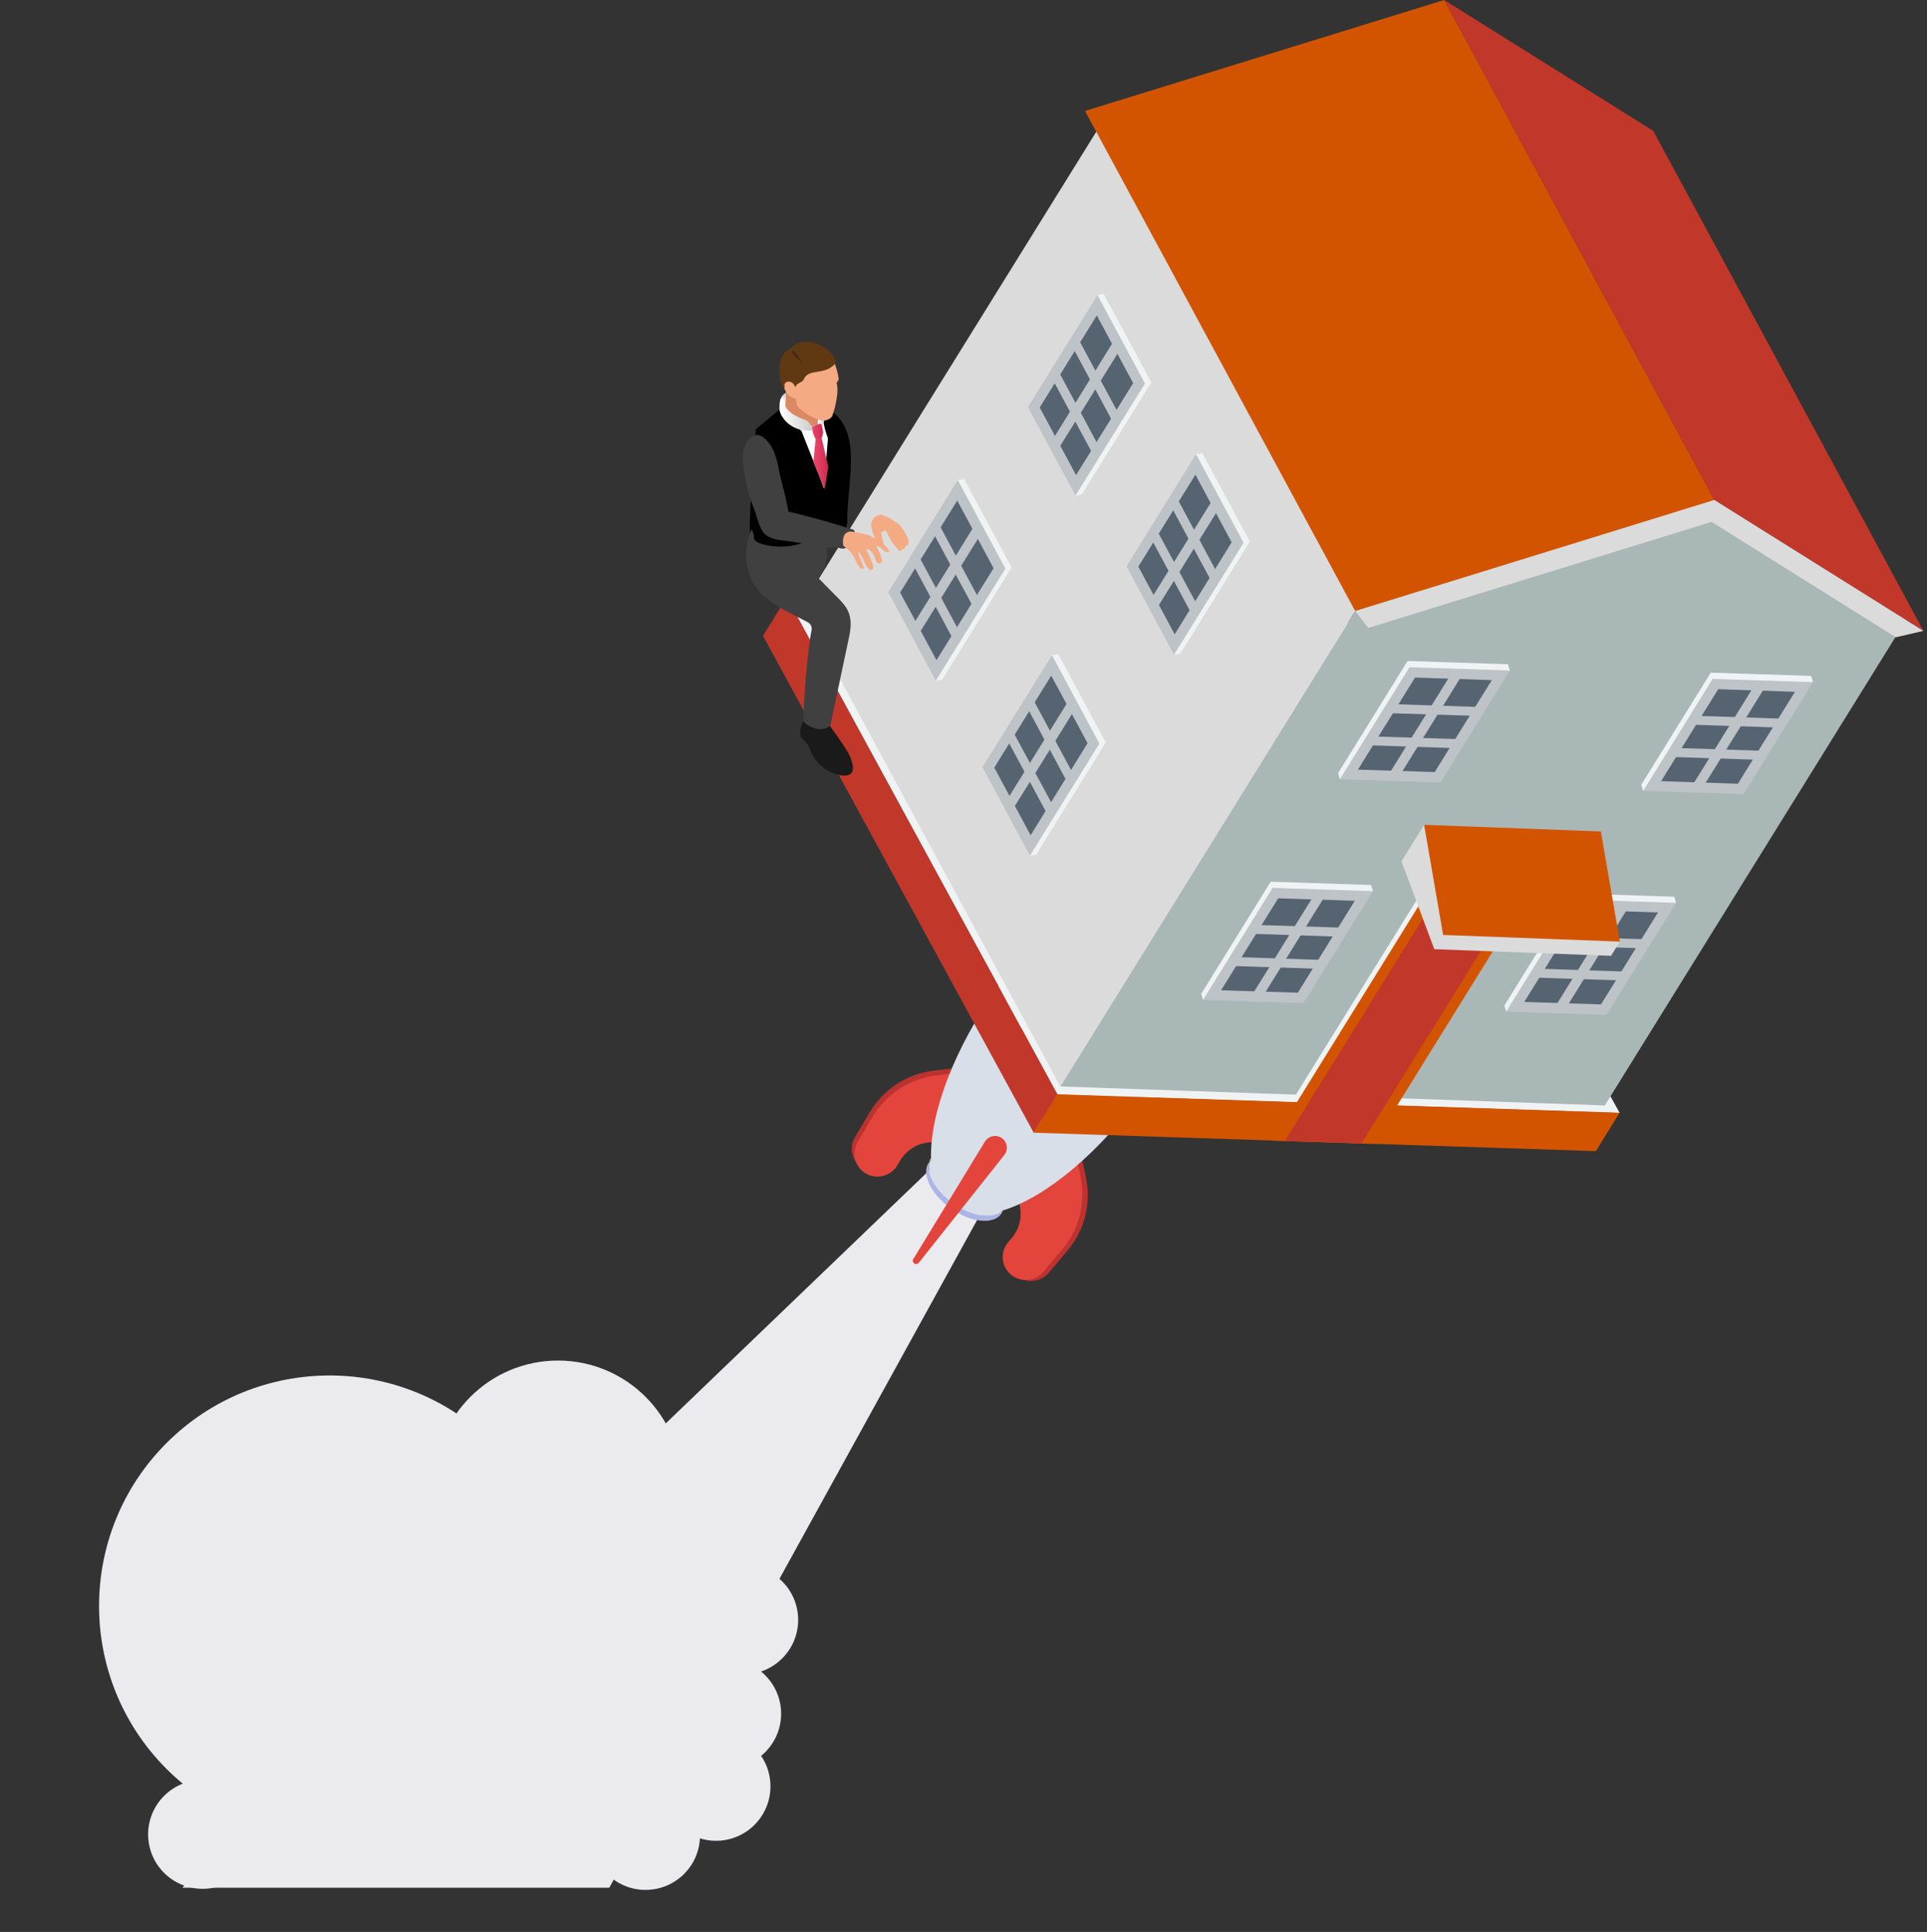 <svg width="360" height="361" viewBox="0 0 360 361" fill="none" xmlns="http://www.w3.org/2000/svg">
<rect x="0" y="0" width="360" height="361" fill="#333333" stroke="none"/>
<path d="M258.547 133.638C258.851 134.145 259.028 134.703 258.952 135.311C258.876 135.919 258.521 136.223 257.939 136.401C257.128 136.629 256.241 136.401 255.455 136.071C254.239 135.514 253.225 134.652 252.338 133.638C252.009 133.258 251.679 132.853 251.249 132.574C250.336 132.017 249.044 132.169 248.233 131.434C247.017 130.293 247.878 128.013 248.866 126.999C248.892 127.151 248.892 127.303 248.968 127.455C249.221 127.911 249.804 127.531 250.159 127.43C250.691 127.303 251.223 127.252 251.755 127.252C252.11 127.252 252.414 127.278 252.668 127.506C252.845 127.658 252.972 127.835 253.124 128.013C253.555 128.494 254.011 128.95 254.467 129.381C255.379 130.268 256.317 131.104 257.178 132.042C257.685 132.498 258.217 133.03 258.547 133.638Z" fill="#1A1A1A"/>
<path d="M235.208 102.596C235.41 102.292 235.36 102.14 235.258 101.836C235.132 101.455 235.106 101.101 235.132 100.695C235.233 99.023 236.196 97.376 237.64 96.539C238.933 95.779 240.58 95.652 241.948 96.235C242.48 96.463 242.835 96.894 243.266 97.274C243.874 97.806 244.482 98.313 245.091 98.845C247.523 100.898 250.032 102.875 252.338 105.054C253.681 106.346 255.024 107.74 256.038 109.286C256.342 109.767 256.494 110.502 256.519 111.06C256.57 111.82 256.418 112.58 256.266 113.34C256.038 114.582 255.81 115.824 255.582 117.066C254.898 120.74 254.213 124.415 253.301 128.038C253.225 128.317 253.2 128.52 252.946 128.672C252.718 128.799 252.49 128.9 252.237 128.951C251.73 129.077 251.198 129.052 250.691 128.976C250.21 128.9 249.728 128.799 249.297 128.52C248.841 128.241 248.385 127.709 248.512 127.177C249.677 122.21 249.196 117.015 249.525 111.947C248.461 111.313 247.371 110.68 246.307 110.046C244.102 108.779 241.898 107.512 239.642 106.346C238.122 105.535 236.551 104.75 235.182 103.711C235.056 103.609 234.929 103.508 234.878 103.381C234.853 103.103 235.056 102.824 235.208 102.596Z" fill="#1A1A1A"/>
<path d="M176.484 215.921L34.05 352.732H113.829L185.211 223.126L176.484 215.921Z" fill="#EBEBEF"/>
<path d="M92.033 330.544C108.853 313.724 108.853 286.452 92.033 269.632C75.213 252.812 47.941 252.812 31.121 269.632C14.301 286.452 14.301 313.724 31.121 330.544C47.941 347.364 75.213 347.364 92.033 330.544Z" fill="#EBEBEF"/>
<path d="M104.242 300.503C117.02 300.503 127.379 290.144 127.379 277.366C127.379 264.588 117.02 254.229 104.242 254.229C91.464 254.229 81.105 264.588 81.105 277.366C81.105 290.144 91.464 300.503 104.242 300.503Z" fill="#EBEBEF"/>
<path d="M120.604 353.142C126.222 353.142 130.776 348.587 130.776 342.969C130.776 337.351 126.222 332.797 120.604 332.797C114.985 332.797 110.431 337.351 110.431 342.969C110.431 348.587 114.985 353.142 120.604 353.142Z" fill="#EBEBEF"/>
<path d="M133.763 343.965C139.381 343.965 143.936 339.411 143.936 333.793C143.936 328.174 139.381 323.62 133.763 323.62C128.145 323.62 123.591 328.174 123.591 333.793C123.591 339.411 128.145 343.965 133.763 343.965Z" fill="#EBEBEF"/>
<path d="M135.755 330.395C141.373 330.395 145.927 325.841 145.927 320.223C145.927 314.605 141.373 310.05 135.755 310.05C130.137 310.05 125.583 314.605 125.583 320.223C125.583 325.841 130.137 330.395 135.755 330.395Z" fill="#EBEBEF"/>
<path d="M138.938 312.862C144.556 312.862 149.11 308.308 149.11 302.69C149.11 297.071 144.556 292.517 138.938 292.517C133.319 292.517 128.765 297.071 128.765 302.69C128.765 308.308 133.319 312.862 138.938 312.862Z" fill="#EBEBEF"/>
<path d="M37.846 352.939C43.464 352.939 48.018 348.385 48.018 342.767C48.018 337.149 43.464 332.594 37.846 332.594C32.228 332.594 27.673 337.149 27.673 342.767C27.673 348.385 32.228 352.939 37.846 352.939Z" fill="#EBEBEF"/>
<path d="M177.968 199.638L174.369 200.068C169.403 200.677 164.993 203.566 162.459 207.874L159.722 212.486C158.455 214.64 159.266 217.402 161.496 218.517C163.422 219.48 165.779 218.872 166.995 217.098L167.629 216.033C169.098 213.525 171.937 212.182 174.8 212.612L177.968 199.638Z" fill="#BC322F"/>
<path d="M202.092 216.363L202.853 219.911C203.917 224.802 202.65 229.921 199.406 233.722L195.935 237.827C194.338 239.728 191.449 239.88 189.65 238.157C188.104 236.662 187.901 234.229 189.194 232.48L190.005 231.543C191.88 229.338 192.235 226.196 190.866 223.636L202.092 216.363Z" fill="#BC322F"/>
<path d="M223.684 184.458C223.734 184.357 223.759 184.255 223.81 184.154L223.785 184.18C223.759 184.281 223.709 184.357 223.684 184.458Z" fill="#BEC4E4"/>
<path d="M207.237 183.521C201.713 179.593 199.027 173.663 200.547 169.406C200.471 169.507 200.395 169.583 200.344 169.685C197.329 173.916 199.964 180.961 206.198 185.421C212.457 189.856 219.958 190.033 222.974 185.776C223.278 185.371 223.506 184.915 223.684 184.458C223.709 184.357 223.734 184.281 223.785 184.18C220.617 188.108 213.344 187.854 207.237 183.521Z" fill="#BC322F"/>
<path d="M223.785 184.18L223.81 184.155C223.886 183.952 223.937 183.749 223.987 183.572C223.911 183.775 223.861 183.977 223.785 184.18Z" fill="white"/>
<path d="M223.987 183.546C224.469 182.026 224.9 180.53 225.229 179.086C227.282 170.419 226.75 163.4 223.633 160.942C220.541 158.484 213.902 160.156 206.502 164.819C204.601 166.035 202.625 167.429 200.674 169.025C200.623 169.152 200.572 169.254 200.522 169.38C199.001 173.638 201.713 179.567 207.212 183.495C213.319 187.829 220.592 188.082 223.759 184.154C223.861 183.977 223.911 183.774 223.987 183.546Z" fill="#E3453C"/>
<path d="M178.475 200.524L174.876 200.955C169.909 201.563 165.5 204.452 162.966 208.76L160.229 213.372C158.962 215.526 159.773 218.289 162.003 219.404C163.929 220.367 166.286 219.758 167.502 217.984L168.135 216.92C169.605 214.411 172.443 213.068 175.307 213.499L178.475 200.524Z" fill="#E3453C"/>
<path d="M201.079 216.186L201.839 219.733C202.903 224.624 201.636 229.743 198.393 233.544L194.921 237.65C193.324 239.55 190.436 239.702 188.636 237.979C187.09 236.484 186.888 234.051 188.18 232.303L188.991 231.365C190.866 229.16 191.221 226.018 189.853 223.458L201.079 216.186Z" fill="#E3453C"/>
<path d="M187.268 226.169C187.293 226.169 187.343 226.144 187.368 226.144C187.393 226.093 187.393 226.068 187.418 226.018C187.368 226.068 187.318 226.119 187.268 226.169Z" fill="#BEC4E4"/>
<path d="M187.369 226.144C187.344 226.144 187.293 226.17 187.268 226.17C186.28 227.209 184.455 227.437 182.402 226.905C181.009 226.55 179.513 225.866 178.094 224.852C176.777 223.914 175.712 222.85 174.927 221.76C173.736 220.113 173.254 218.415 173.634 217.098C173.609 217.148 173.558 217.174 173.533 217.224C172.063 219.302 173.888 223.129 177.613 225.79C181.338 228.45 185.57 228.907 187.04 226.829C187.166 226.601 187.293 226.373 187.369 226.144Z" fill="#ABB5E6"/>
<path d="M173.913 216.414C173.786 216.616 173.685 216.844 173.609 217.072C173.71 216.946 173.812 216.844 173.913 216.743C173.938 216.667 173.938 216.54 173.913 216.414Z" fill="white"/>
<path d="M223.683 184.459C223.506 184.915 223.252 185.346 222.974 185.776C219.958 190.008 212.457 189.856 206.198 185.422C199.938 180.987 197.328 173.942 200.344 169.685C200.42 169.583 200.471 169.507 200.547 169.406C200.597 169.279 200.648 169.153 200.699 169.051C195.757 173.03 190.79 178.149 186.584 184.104C178.246 195.862 173.71 208.077 173.938 216.439C173.938 216.566 173.938 216.667 173.964 216.794C173.862 216.895 173.736 216.997 173.66 217.124C173.28 218.416 173.786 220.114 174.952 221.786C175.738 222.876 176.802 223.966 178.12 224.878C179.539 225.892 181.034 226.576 182.428 226.931C184.48 227.463 186.305 227.235 187.293 226.196C187.344 226.145 187.395 226.094 187.445 226.044C187.42 226.094 187.42 226.12 187.395 226.17C195.402 223.687 205.539 215.375 213.927 203.541C218.362 197.256 221.605 190.617 223.683 184.459Z" fill="#D8DFE9"/>
<path d="M170.796 236.078C171.075 236.281 171.43 236.205 171.658 235.951L187.623 215.83C188.408 214.842 188.206 213.397 187.167 212.663C186.128 211.928 184.683 212.232 183.999 213.321L170.619 235.267C170.441 235.52 170.517 235.875 170.796 236.078Z" fill="#E3453C"/>
<path d="M206.763 204.648C210.066 200.18 209.122 193.88 204.654 190.577C200.186 187.274 193.887 188.218 190.583 192.686C187.28 197.154 188.224 203.453 192.692 206.756C197.16 210.06 203.46 209.115 206.763 204.648Z" fill="#BC322F"/>
<path d="M198.367 209.06C203.495 208.774 207.421 204.385 207.135 199.257C206.848 194.129 202.459 190.203 197.331 190.489C192.203 190.775 188.278 195.164 188.564 200.293C188.85 205.421 193.239 209.346 198.367 209.06Z" fill="#E3453C"/>
<path d="M203.5 204.595C206.047 201.399 205.521 196.744 202.325 194.196C199.13 191.649 194.474 192.175 191.927 195.371C189.379 198.567 189.905 203.222 193.101 205.769C196.297 208.317 200.952 207.791 203.5 204.595Z" fill="#3870B2"/>
<path d="M302.596 207.975L251.508 115.86L146.976 111.628L197.557 204.529L302.596 207.975Z" fill="#EFF3F3"/>
<path d="M193.122 211.675L142.541 118.799L146.976 111.628L197.557 204.529L193.122 211.675Z" fill="#C1382A"/>
<path d="M193.097 211.65L298.136 215.096L302.571 207.924L197.531 204.478L193.097 211.65Z" fill="#D35400"/>
<path d="M198.089 203.008L254.321 112.337L318.637 92.444L356.066 115.885L299.808 206.556L198.089 203.008Z" fill="#AAB7B7"/>
<path d="M198.089 203.008L254.321 112.337L205.944 22.782L149.687 113.452L198.089 203.008Z" fill="#DBDBDB"/>
<path d="M320.284 93.433L253.18 114.187L202.701 20.729L269.804 0L320.284 93.433Z" fill="#D35400"/>
<path d="M320.284 93.433L359.335 117.887L308.855 24.454L269.804 0L320.284 93.433Z" fill="#C1382A"/>
<path d="M320.284 93.433L359.334 117.887L354.19 119.078L319.751 97.513L255.638 117.329L253.18 114.187L320.284 93.433Z" fill="#DBDBDB"/>
<path d="M188.991 106.027L180.122 89.505L178.931 89.708L174.826 127.187L176.017 126.984L188.991 106.027Z" fill="#EFF3F3"/>
<path d="M187.825 106.255L178.931 89.707L165.956 110.665L174.825 127.187L187.825 106.255Z" fill="#BDC3C7"/>
<path d="M168.161 110.715L178.829 93.534L185.621 106.179L174.952 123.361L168.161 110.715Z" fill="#566472"/>
<path d="M175.054 97.285L174.015 98.957L182.048 113.858L183.061 112.211L175.054 97.285Z" fill="#BDC3C7"/>
<path d="M171.329 103.316L170.29 104.963L178.297 119.889L179.336 118.217L171.329 103.316Z" fill="#BDC3C7"/>
<path d="M183.213 99.844L182.2 97.969L170.644 116.62L171.632 118.495L183.213 99.844Z" fill="#BDC3C7"/>
<path d="M206.578 138.743L197.709 122.22L196.518 122.423L192.413 159.877L193.604 159.674L206.578 138.743Z" fill="#EFF3F3"/>
<path d="M205.387 138.945L196.518 122.423L183.543 143.355L192.412 159.877L205.387 138.945Z" fill="#BDC3C7"/>
<path d="M185.748 143.431L196.391 126.25L203.182 138.869L192.539 156.076L185.748 143.431Z" fill="#566472"/>
<path d="M192.641 130L191.602 131.648L199.609 146.574L200.648 144.926L192.641 130Z" fill="#BDC3C7"/>
<path d="M188.89 136.031L187.876 137.678L195.884 152.579L196.923 150.932L188.89 136.031Z" fill="#BDC3C7"/>
<path d="M200.8 132.56L199.786 130.685L188.206 149.336L189.219 151.211L200.8 132.56Z" fill="#BDC3C7"/>
<path d="M233.491 101.187L224.622 84.665L223.43 84.868L219.325 122.347L220.516 122.145L233.491 101.187Z" fill="#EFF3F3"/>
<path d="M232.325 101.415L223.43 84.867L210.456 105.824L219.325 122.347L232.325 101.415Z" fill="#BDC3C7"/>
<path d="M212.66 105.876L223.329 88.694L230.095 101.34L219.452 118.521L212.66 105.876Z" fill="#566472"/>
<path d="M219.553 92.445L218.514 94.117L226.522 109.018L227.561 107.371L219.553 92.445Z" fill="#BDC3C7"/>
<path d="M215.803 98.476L214.789 100.123L222.797 115.049L223.836 113.377L215.803 98.476Z" fill="#BDC3C7"/>
<path d="M227.713 95.004L226.699 93.128L215.118 111.78L216.132 113.655L227.713 95.004Z" fill="#BDC3C7"/>
<path d="M215.092 71.462L206.198 54.94L205.032 55.143L200.927 92.597L202.092 92.394L215.092 71.462Z" fill="#EFF3F3"/>
<path d="M213.902 71.665L205.032 55.143L192.032 76.074L200.927 92.597L213.902 71.665Z" fill="#BDC3C7"/>
<path d="M194.237 76.15L204.905 58.944L211.697 71.589L201.028 88.77L194.237 76.15Z" fill="#566472"/>
<path d="M201.13 62.72L200.116 64.367L208.124 79.267L209.138 77.62L201.13 62.72Z" fill="#BDC3C7"/>
<path d="M197.405 68.726L196.366 70.373L204.399 85.299L205.413 83.651L197.405 68.726Z" fill="#BDC3C7"/>
<path d="M209.289 65.254L208.276 63.378L196.72 82.055L197.709 83.905L209.289 65.254Z" fill="#BDC3C7"/>
<path d="M266.231 165.655L284.958 166.263L285.313 167.403L242.41 205.745L242.056 204.604L266.231 165.655Z" fill="#EFF3F3"/>
<path d="M266.561 166.795L285.313 167.404L256.551 213.753L237.824 213.144L266.561 166.795Z" fill="#D35400"/>
<path d="M254.371 213.651L281.943 169.203L267.6 168.747L240.028 213.195L254.371 213.651Z" fill="#C1382A"/>
<path d="M237.393 164.743L256.146 165.376L256.5 166.517L224.748 186.84L224.418 185.7L237.393 164.743Z" fill="#EFF3F3"/>
<path d="M237.748 165.908L256.501 166.516L243.501 187.448L224.748 186.84L237.748 165.908Z" fill="#BDC3C7"/>
<path d="M242.461 185.497L253.105 168.316L238.787 167.86L228.118 185.041L242.461 185.497Z" fill="#566472"/>
<path d="M251.432 173.359L250.393 175.031L233.491 174.474L234.504 172.827L251.432 173.359Z" fill="#BDC3C7"/>
<path d="M247.707 179.39L246.668 181.037L229.74 180.48L230.779 178.833L247.707 179.39Z" fill="#BDC3C7"/>
<path d="M245.528 167.201L247.631 167.252L236.075 185.928L233.947 185.852L245.528 167.201Z" fill="#BDC3C7"/>
<path d="M294.03 166.948L312.783 167.556L313.112 168.696L281.385 189.02L281.056 187.88L294.03 166.948Z" fill="#EFF3F3"/>
<path d="M294.385 168.088L313.112 168.696L300.138 189.628L281.385 189.02L294.385 168.088Z" fill="#BDC3C7"/>
<path d="M299.098 187.677L309.742 170.496L295.424 170.04L284.755 187.221L299.098 187.677Z" fill="#566472"/>
<path d="M308.069 175.538L307.03 177.211L290.128 176.653L291.142 175.006L308.069 175.538Z" fill="#BDC3C7"/>
<path d="M304.344 181.569L303.305 183.216L286.377 182.659L287.416 181.012L304.344 181.569Z" fill="#BDC3C7"/>
<path d="M302.165 169.355L304.268 169.431L292.713 188.108L290.584 188.032L302.165 169.355Z" fill="#BDC3C7"/>
<path d="M262.962 123.513L281.715 124.121L282.07 125.287L250.317 145.61L249.988 144.445L262.962 123.513Z" fill="#EFF3F3"/>
<path d="M263.317 124.678L282.07 125.286L269.095 146.218L250.317 145.61L263.317 124.678Z" fill="#BDC3C7"/>
<path d="M268.031 144.267L278.699 127.085L264.356 126.604L253.688 143.811L268.031 144.267Z" fill="#566472"/>
<path d="M277.002 132.129L275.988 133.776L259.06 133.244L260.074 131.571L277.002 132.129Z" fill="#BDC3C7"/>
<path d="M273.277 138.135L272.263 139.807L255.335 139.25L256.349 137.603L273.277 138.135Z" fill="#BDC3C7"/>
<path d="M271.097 125.945L273.226 126.021L261.645 144.672L259.516 144.596L271.097 125.945Z" fill="#BDC3C7"/>
<path d="M319.6 125.692L338.352 126.301L338.707 127.466L306.98 147.79L306.625 146.624L319.6 125.692Z" fill="#EFF3F3"/>
<path d="M319.955 126.858L338.707 127.466L325.707 148.398L306.98 147.79L319.955 126.858Z" fill="#BDC3C7"/>
<path d="M324.668 146.446L335.336 129.265L320.993 128.784L310.325 145.965L324.668 146.446Z" fill="#566472"/>
<path d="M333.639 134.308L332.625 135.955L315.697 135.398L316.711 133.75L333.639 134.308Z" fill="#BDC3C7"/>
<path d="M329.914 140.313L328.875 141.986L311.972 141.428L312.986 139.756L329.914 140.313Z" fill="#BDC3C7"/>
<path d="M327.734 128.125L329.863 128.201L318.282 146.852L316.153 146.776L327.734 128.125Z" fill="#BDC3C7"/>
<path d="M300.974 178.605L302.621 175.944L266.054 154.125L261.822 160.942L267.954 177.363L300.974 178.605Z" fill="#DBDBDB"/>
<path d="M302.621 175.944L299.073 155.367L266.054 154.125L269.601 174.703L302.621 175.944Z" fill="#D35400"/>
<path d="M145.708 74.934C145.708 74.934 146.013 73.363 147.356 73.261C147.862 73.185 147.939 73.718 147.939 73.718L146.9 76.682L145.708 74.934Z" fill="url(#paint0_linear_125_644)"/>
<path d="M146.823 73.236C146.874 74.579 146.595 76.733 146.595 76.733L149.104 79.9L151.714 81.193L154.578 80.027L154.426 75.947L151.131 72.957L148.597 72.273C148.572 72.247 147.634 72.931 146.823 73.236Z" fill="#DB8965"/>
<path d="M148.268 80.306C151.182 79.876 153.311 79.166 154.553 78.913C155.11 79.293 154.248 91.026 154.299 91.786L148.369 86.261C148.369 86.261 147.913 80.306 148.268 80.306Z" fill="white"/>
<path d="M153.97 78.228C153.513 78.861 154.679 81.902 154.679 81.902L153.133 100.68C153.235 104.811 158.1 100.224 158.278 97.639C158.151 90.366 161.395 80.483 154.856 76.53H153.463C153.463 76.53 153.818 77.772 153.97 78.228Z" fill="black"/>
<path d="M145.632 76.53L141.223 80.179C141.223 80.179 139.272 101.466 140.488 102.758C143.022 105.469 152.297 104.38 153.64 102.758C154.527 101.694 154.4 92.596 154.122 91.734C153.843 90.848 149.738 80.559 149.738 80.559L145.632 76.53Z" fill="black"/>
<path d="M152.778 77.138C152.956 78.608 152.5 79.647 153.057 79.85C154.045 80.23 154.045 77.468 154.147 76.809L153.691 75.922C153.691 75.922 152.728 76.581 152.778 77.138Z" fill="url(#paint1_linear_125_644)"/>
<path d="M155.743 67.509C155.743 67.509 156.402 68.826 156.681 70.752C156.732 71.031 156.276 71.563 156.276 71.563C156.808 72.83 156.073 76.175 155.465 77.772C155.237 78.228 154.324 78.633 153.817 78.608C151.993 78.481 149.408 76.53 148.927 75.846C148.851 75.719 148.673 74.478 148.673 74.478C147.001 74.351 146.164 72.273 146.088 70.474L148.521 66.444L155.743 67.509Z" fill="#F4AA83"/>
<path d="M147.254 71.309C147.913 71.234 148.344 71.791 148.623 72.374C148.775 71.487 149.814 71.588 150.143 70.904C151.081 68.775 153.767 70.169 155.794 68.192C157.416 66.596 150.777 61.3 147.584 65.304C144.365 66.393 145.911 72.906 146.57 72.475C146.545 72.171 146.367 71.411 147.254 71.309Z" fill="#603913"/>
<path d="M147.964 65.557C148.242 65.228 149.814 67.711 149.814 67.711C149.814 67.711 147.685 65.887 147.964 65.557Z" fill="#3C2415"/>
<path d="M145.632 76.53C145.632 75.998 145.556 74.655 146.038 74.503C146.95 74.199 145.252 76.707 150.371 78.431C151.385 78.785 151.79 79.951 151.79 80.433C147.457 80.863 145.632 77.468 145.632 76.53Z" fill="url(#paint2_linear_125_644)"/>
<path d="M153.159 79.191L151.689 79.698L151.866 80.889L152.373 82.08L153.514 81.878C153.514 81.878 153.894 81.016 153.691 80.256C153.514 79.496 153.564 79.191 153.159 79.191Z" fill="url(#paint3_linear_125_644)"/>
<path d="M152.373 82.106L151.942 86.312L154.071 91.406L154.73 87.25L153.514 81.903C153.514 81.903 152.829 81.827 152.373 82.106Z" fill="url(#paint4_linear_125_644)"/>
<path d="M159.241 142.696C159.418 143.507 159.443 144.47 158.556 144.799C158.05 145.002 157.492 144.951 156.96 144.85C154.477 144.394 152.297 142.594 151.41 140.238C151.258 139.858 151.157 139.452 150.903 139.123C150.549 138.616 149.991 138.286 149.687 137.754C149.307 137.07 149.484 136.234 149.763 135.499C149.915 135.068 150.118 134.637 150.447 134.308C150.827 133.953 151.309 133.75 151.816 133.624C151.866 133.624 153.159 133.294 153.057 133.193C154.603 134.941 155.946 136.867 157.264 138.793C158.024 139.908 158.785 141.049 159.165 142.366C159.19 142.493 159.215 142.594 159.241 142.696Z" fill="#1A1A1A"/>
<path d="M139.398 102.935C139.474 101.491 139.855 100.072 140.488 98.779C140.412 98.931 140.767 99.742 140.818 99.92C140.868 100.173 140.843 100.528 140.919 100.756C141.147 101.339 142.211 101.618 142.743 101.77C144.644 102.251 146.646 102.276 148.572 101.846C149.459 101.643 150.295 101.339 151.207 101.237C151.866 101.161 152.804 101.085 153.235 100.528C153.311 100.426 153.412 100.3 153.539 100.274C153.691 100.274 153.792 100.401 153.868 100.528C154.4 101.465 154.552 102.58 154.476 103.645C154.4 104.81 154.071 106.154 153.463 107.193C153.311 107.471 153.184 107.801 152.956 108.029C152.956 108.029 152.981 108.054 152.981 108.079C153.007 108.206 153.336 108.46 153.437 108.561C153.64 108.789 153.868 108.992 154.071 109.22C154.603 109.752 155.11 110.284 155.642 110.816C156.453 111.653 157.416 112.514 158.05 113.503C159.139 115.175 159.038 117 158.658 118.875C157.492 124.323 156.352 129.797 155.186 135.245C155.034 136.005 153.919 136.234 153.235 136.234C152.576 136.234 151.917 136.005 151.309 135.727C150.979 135.549 150.65 135.347 150.371 135.093C149.991 134.713 150.118 134.206 150.118 133.699C150.143 133.066 150.168 132.458 150.194 131.824C150.244 130.582 150.32 129.341 150.422 128.099C150.599 125.616 150.853 123.132 151.182 120.649C151.233 120.167 151.309 119.711 151.359 119.23C151.435 118.748 151.512 118.241 151.613 117.76C151.74 117.152 151.435 116.543 150.903 116.265C148.876 115.175 146.747 114.237 144.821 112.97C143.2 111.881 141.603 110.588 140.665 108.865C139.753 107.066 139.272 104.988 139.398 102.935Z" fill="#404040"/>
<path d="M163.599 96.525C163.777 96.373 163.979 96.271 164.207 96.221C164.461 96.17 164.689 96.221 164.942 96.297C165.474 96.449 165.981 96.677 166.437 96.981C166.817 97.234 167.198 97.462 167.578 97.716C167.704 97.792 167.831 97.893 167.958 97.995C168.085 98.096 168.186 98.223 168.287 98.375C168.819 99.034 169.25 99.743 169.554 100.529C169.63 100.731 169.706 100.909 169.732 101.137C169.757 101.39 169.732 101.669 169.529 101.821C169.453 101.872 169.352 101.922 169.276 101.973C169.073 102.15 169.047 102.505 168.794 102.607C168.693 102.657 168.541 102.632 168.465 102.708C168.439 102.733 168.414 102.784 168.389 102.835C168.287 102.987 168.034 102.961 167.907 102.835C167.755 102.733 167.679 102.556 167.578 102.404C167.451 102.226 167.274 102.074 167.122 101.922C166.513 101.263 166.159 100.402 165.753 99.591C165.677 99.439 165.601 99.287 165.5 99.16C165.474 99.135 165.474 99.109 165.424 99.109C165.398 99.109 165.373 99.109 165.348 99.135C165.145 99.236 164.942 99.338 164.739 99.414C164.689 99.439 164.663 99.464 164.638 99.49C164.613 99.54 164.613 99.591 164.638 99.616C164.714 100.225 164.841 100.807 165.018 101.39C165.069 101.568 165.12 101.72 165.094 101.897C165.069 102.074 164.917 102.226 164.739 102.201C164.663 102.201 164.587 102.15 164.537 102.1C164.207 101.846 163.929 101.517 163.726 101.137C163.599 100.883 163.523 100.63 163.422 100.377C163.295 100.047 163.118 99.718 162.991 99.363C162.915 99.109 162.864 98.831 162.814 98.577C162.763 98.324 162.738 98.147 162.763 97.893C162.839 97.412 163.042 96.956 163.396 96.626C163.498 96.601 163.548 96.575 163.599 96.525Z" fill="#F4AA83"/>
<path d="M139.322 82.891C139.703 82.106 140.539 81.269 141.502 81.269C142.389 81.269 143.326 82.334 143.782 82.967C144.137 83.424 144.416 83.956 144.619 84.488C145.202 85.907 145.43 87.427 145.759 88.923C146.088 90.443 146.545 91.913 146.874 93.433C147.026 94.168 147.178 94.878 147.28 95.613C148.547 95.79 157.137 98.197 157.543 98.375C157.897 98.527 158.252 98.679 158.632 98.78C158.886 98.856 159.266 98.831 159.494 99.034C160.001 99.49 159.443 100.402 159.165 100.808C158.936 101.162 158.683 101.517 158.455 101.897C158.328 102.075 158.202 102.277 158.024 102.379C157.543 102.683 156.909 102.404 156.352 102.303C155.794 102.201 155.211 102.328 154.654 102.353C153.412 102.429 152.196 102.075 150.979 101.796C149.611 101.466 148.217 101.238 146.823 101.061C145.987 100.96 145.126 100.884 144.34 100.605C143.63 100.377 142.87 99.946 142.465 99.287C141.983 98.476 141.628 97.488 141.375 96.576C141.122 95.562 140.64 94.574 140.311 93.585C139.626 91.507 139.145 89.353 138.892 87.149C138.74 85.755 138.689 84.209 139.322 82.891Z" fill="#404040"/>
<path d="M161.395 99.769C161.749 99.845 162.13 99.921 162.459 100.073C162.788 100.225 163.092 100.453 163.422 100.605C163.802 100.782 164.208 100.909 164.562 101.137C164.841 101.34 165.069 101.593 165.297 101.872C165.525 102.151 165.753 102.429 166.007 102.708C166.083 102.784 166.159 102.911 166.108 103.012C166.083 103.063 166.032 103.088 165.981 103.114C165.753 103.19 165.475 103.114 165.272 102.987C165.069 102.86 164.892 102.658 164.714 102.506C164.41 102.252 164.055 102.075 163.675 101.999C164.081 102.734 164.486 103.494 164.689 104.33C164.74 104.507 164.765 104.71 164.74 104.888C164.714 105.065 164.588 105.242 164.41 105.293C164.208 105.369 164.005 105.268 163.853 105.116C163.726 104.964 163.65 104.761 163.574 104.558C163.422 104.102 163.245 103.646 162.966 103.266C162.687 102.886 162.231 102.582 161.749 102.582C162.282 103.519 162.712 104.482 163.042 105.496C163.092 105.673 163.169 105.851 163.143 106.028C163.143 106.205 163.042 106.408 162.864 106.484C162.586 106.611 162.282 106.332 162.104 106.079C161.42 105.116 161.116 103.925 160.381 103.012C160.305 103.164 160.356 103.367 160.406 103.545C160.66 104.305 160.938 105.04 161.268 105.775C161.319 105.876 161.42 106.079 161.344 106.18C161.268 106.281 161.065 106.307 160.964 106.281C160.837 106.231 160.71 106.129 160.634 106.028C160.254 105.597 159.976 105.09 159.747 104.558C159.621 104.254 159.494 103.925 159.291 103.646C158.861 103.038 158.227 102.506 157.644 102.049C157.593 102.024 157.568 101.973 157.543 101.948C157.517 101.923 157.517 101.872 157.517 101.847C157.441 101.112 157.441 100.123 158.05 99.617C158.556 99.186 159.342 99.312 159.9 99.49C160.432 99.515 160.913 99.642 161.395 99.769Z" fill="#F4AA83"/>
<defs>
<linearGradient id="paint0_linear_125_644" x1="147.335" y1="73.92" x2="146.486" y2="75.389" gradientUnits="userSpaceOnUse">
<stop stop-color="#CCCDCE"/>
<stop offset="1" stop-color="white"/>
</linearGradient>
<linearGradient id="paint1_linear_125_644" x1="154.14" y1="77.904" x2="152.783" y2="77.904" gradientUnits="userSpaceOnUse">
<stop stop-color="#CCCDCE"/>
<stop offset="1" stop-color="white"/>
</linearGradient>
<linearGradient id="paint2_linear_125_644" x1="151.78" y1="77.486" x2="145.619" y2="77.486" gradientUnits="userSpaceOnUse">
<stop stop-color="#CCCDCE"/>
<stop offset="1" stop-color="white"/>
</linearGradient>
<linearGradient id="paint3_linear_125_644" x1="151.693" y1="80.652" x2="153.751" y2="80.652" gradientUnits="userSpaceOnUse">
<stop stop-color="#EC4769"/>
<stop offset="1" stop-color="#CC2C52"/>
</linearGradient>
<linearGradient id="paint4_linear_125_644" x1="151.953" y1="86.64" x2="154.736" y2="86.64" gradientUnits="userSpaceOnUse">
<stop stop-color="#EC4769"/>
<stop offset="1" stop-color="#CC2C52"/>
</linearGradient>
</defs>
</svg>
